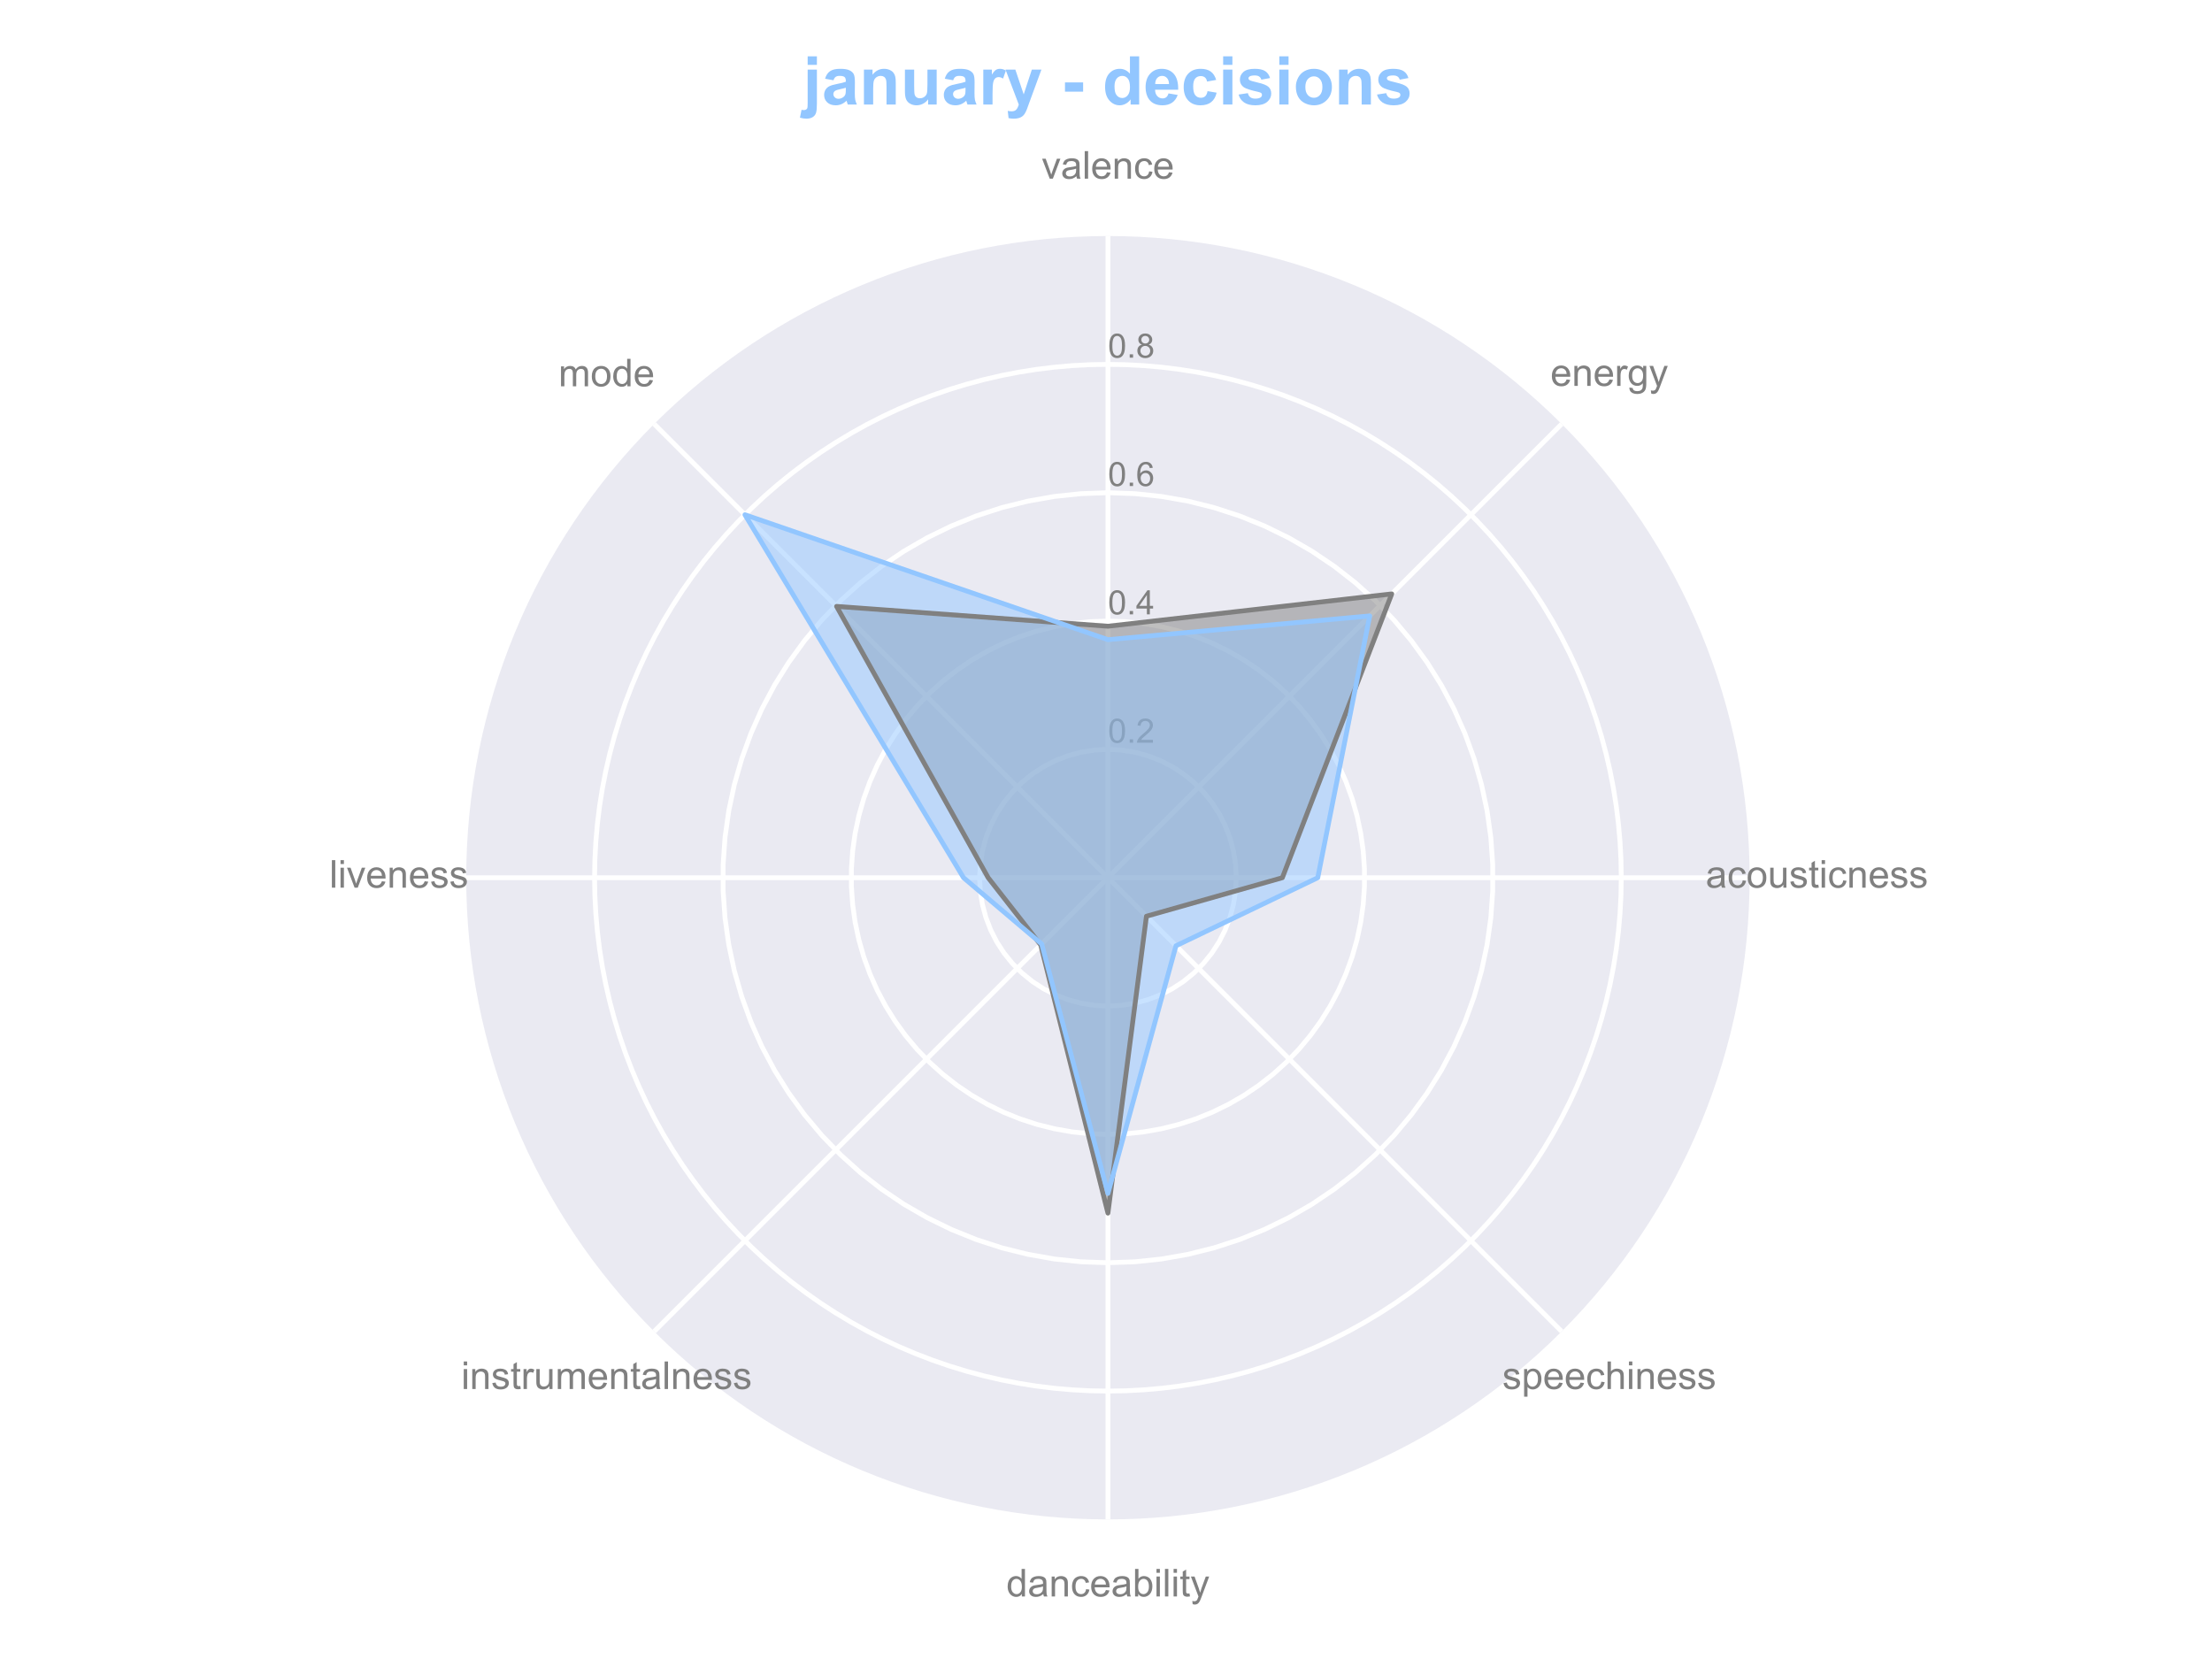 <?xml version="1.0" encoding="utf-8" standalone="no"?>
<!DOCTYPE svg PUBLIC "-//W3C//DTD SVG 1.1//EN"
  "http://www.w3.org/Graphics/SVG/1.1/DTD/svg11.dtd">
<!-- Created with matplotlib (http://matplotlib.org/) -->
<svg height="345pt" version="1.1" viewBox="0 0 460 345" width="460pt" xmlns="http://www.w3.org/2000/svg" xmlns:xlink="http://www.w3.org/1999/xlink">
 <defs>
  <style type="text/css">
*{stroke-linecap:butt;stroke-linejoin:round;}
  </style>
 </defs>
 <g id="figure_1">
  <g id="patch_1">
   <path d="M 0 345.6 
L 460.8 345.6 
L 460.8 0 
L 0 0 
z
" style="fill:#ffffff;"/>
  </g>
  <g id="axes_1">
   <g id="patch_2">
    <path d="M 363.844 182.529 
C 363.844 165.005 360.392 147.652 353.686 131.462 
C 346.98 115.273 337.15 100.561 324.759 88.17 
C 312.368 75.779 297.656 65.949 281.467 59.243 
C 265.277 52.537 247.924 49.085 230.4 49.085 
C 212.876 49.085 195.523 52.537 179.333 59.243 
C 163.144 65.949 148.432 75.779 136.041 88.17 
C 123.65 100.561 113.82 115.273 107.114 131.462 
C 100.408 147.652 96.956 165.005 96.956 182.529 
C 96.956 200.053 100.408 217.406 107.114 233.596 
C 113.82 249.785 123.65 264.497 136.041 276.888 
C 148.432 289.279 163.144 299.109 179.333 305.815 
C 195.523 312.521 212.876 315.972 230.4 315.972 
C 247.924 315.972 265.277 312.521 281.467 305.815 
C 297.656 299.109 312.368 289.279 324.759 276.888 
C 337.15 264.497 346.98 249.785 353.686 233.596 
C 360.392 217.406 363.844 200.053 363.844 182.529 
M 230.4 182.529 
C 230.4 182.529 230.4 182.529 230.4 182.529 
C 230.4 182.529 230.4 182.529 230.4 182.529 
C 230.4 182.529 230.4 182.529 230.4 182.529 
C 230.4 182.529 230.4 182.529 230.4 182.529 
C 230.4 182.529 230.4 182.529 230.4 182.529 
C 230.4 182.529 230.4 182.529 230.4 182.529 
C 230.4 182.529 230.4 182.529 230.4 182.529 
C 230.4 182.529 230.4 182.529 230.4 182.529 
C 230.4 182.529 230.4 182.529 230.4 182.529 
C 230.4 182.529 230.4 182.529 230.4 182.529 
C 230.4 182.529 230.4 182.529 230.4 182.529 
C 230.4 182.529 230.4 182.529 230.4 182.529 
C 230.4 182.529 230.4 182.529 230.4 182.529 
C 230.4 182.529 230.4 182.529 230.4 182.529 
C 230.4 182.529 230.4 182.529 230.4 182.529 
C 230.4 182.529 230.4 182.529 230.4 182.529 
M 363.844 182.529 
z
" style="fill:#eaeaf2;"/>
   </g>
   <g id="matplotlib.axis_1">
    <g id="xtick_1">
     <g id="line2d_1">
      <path clip-path="url(#p201b8070ef)" d="M 230.4 182.529 
L 230.4 49.085 
" style="fill:none;stroke:#ffffff;stroke-linecap:round;"/>
     </g>
     <g id="text_1">
      <!-- valence -->
      <defs>
       <path d="M 21 0 
L 1.266 51.859 
L 10.547 51.859 
L 21.688 20.797 
Q 23.484 15.766 25 10.359 
Q 26.172 14.453 28.266 20.219 
L 39.797 51.859 
L 48.828 51.859 
L 29.203 0 
z
" id="ArialMT-76"/>
       <path d="M 40.438 6.391 
Q 35.547 2.25 31.031 0.531 
Q 26.516 -1.172 21.344 -1.172 
Q 12.797 -1.172 8.203 3 
Q 3.609 7.172 3.609 13.672 
Q 3.609 17.484 5.344 20.625 
Q 7.078 23.781 9.891 25.688 
Q 12.703 27.594 16.219 28.562 
Q 18.797 29.25 24.031 29.891 
Q 34.672 31.156 39.703 32.906 
Q 39.75 34.719 39.75 35.203 
Q 39.75 40.578 37.25 42.781 
Q 33.891 45.75 27.25 45.75 
Q 21.047 45.75 18.094 43.578 
Q 15.141 41.406 13.719 35.891 
L 5.125 37.062 
Q 6.297 42.578 8.984 45.969 
Q 11.672 49.359 16.75 51.188 
Q 21.828 53.031 28.516 53.031 
Q 35.156 53.031 39.297 51.469 
Q 43.453 49.906 45.406 47.531 
Q 47.359 45.172 48.141 41.547 
Q 48.578 39.312 48.578 33.453 
L 48.578 21.734 
Q 48.578 9.469 49.141 6.219 
Q 49.703 2.984 51.375 0 
L 42.188 0 
Q 40.828 2.734 40.438 6.391 
z
M 39.703 26.031 
Q 34.906 24.078 25.344 22.703 
Q 19.922 21.922 17.672 20.938 
Q 15.438 19.969 14.203 18.094 
Q 12.984 16.219 12.984 13.922 
Q 12.984 10.406 15.641 8.062 
Q 18.312 5.719 23.438 5.719 
Q 28.516 5.719 32.469 7.938 
Q 36.422 10.156 38.281 14.016 
Q 39.703 17 39.703 22.797 
z
" id="ArialMT-61"/>
       <path d="M 6.391 0 
L 6.391 71.578 
L 15.188 71.578 
L 15.188 0 
z
" id="ArialMT-6c"/>
       <path d="M 42.094 16.703 
L 51.172 15.578 
Q 49.031 7.625 43.219 3.219 
Q 37.406 -1.172 28.375 -1.172 
Q 17 -1.172 10.328 5.828 
Q 3.656 12.844 3.656 25.484 
Q 3.656 38.578 10.391 45.797 
Q 17.141 53.031 27.875 53.031 
Q 38.281 53.031 44.875 45.953 
Q 51.469 38.875 51.469 26.031 
Q 51.469 25.25 51.422 23.688 
L 12.75 23.688 
Q 13.234 15.141 17.578 10.594 
Q 21.922 6.062 28.422 6.062 
Q 33.25 6.062 36.672 8.594 
Q 40.094 11.141 42.094 16.703 
z
M 13.234 30.906 
L 42.188 30.906 
Q 41.609 37.453 38.875 40.719 
Q 34.672 45.797 27.984 45.797 
Q 21.922 45.797 17.797 41.75 
Q 13.672 37.703 13.234 30.906 
z
" id="ArialMT-65"/>
       <path d="M 6.594 0 
L 6.594 51.859 
L 14.5 51.859 
L 14.5 44.484 
Q 20.219 53.031 31 53.031 
Q 35.688 53.031 39.625 51.344 
Q 43.562 49.656 45.516 46.922 
Q 47.469 44.188 48.25 40.438 
Q 48.734 37.984 48.734 31.891 
L 48.734 0 
L 39.938 0 
L 39.938 31.547 
Q 39.938 36.922 38.906 39.578 
Q 37.891 42.234 35.281 43.812 
Q 32.672 45.406 29.156 45.406 
Q 23.531 45.406 19.453 41.844 
Q 15.375 38.281 15.375 28.328 
L 15.375 0 
z
" id="ArialMT-6e"/>
       <path d="M 40.438 19 
L 49.078 17.875 
Q 47.656 8.938 41.812 3.875 
Q 35.984 -1.172 27.484 -1.172 
Q 16.844 -1.172 10.375 5.781 
Q 3.906 12.75 3.906 25.734 
Q 3.906 34.125 6.688 40.422 
Q 9.469 46.734 15.156 49.875 
Q 20.844 53.031 27.547 53.031 
Q 35.984 53.031 41.359 48.75 
Q 46.734 44.484 48.25 36.625 
L 39.703 35.297 
Q 38.484 40.531 35.375 43.156 
Q 32.281 45.797 27.875 45.797 
Q 21.234 45.797 17.078 41.031 
Q 12.938 36.281 12.938 25.984 
Q 12.938 15.531 16.938 10.797 
Q 20.953 6.062 27.391 6.062 
Q 32.562 6.062 36.031 9.234 
Q 39.5 12.406 40.438 19 
z
" id="ArialMT-63"/>
      </defs>
      <g style="fill:#808080;" transform="translate(216.614 37.153)scale(0.08 -0.08)">
       <use xlink:href="#ArialMT-76"/>
       <use x="50" xlink:href="#ArialMT-61"/>
       <use x="105.615" xlink:href="#ArialMT-6c"/>
       <use x="127.832" xlink:href="#ArialMT-65"/>
       <use x="183.447" xlink:href="#ArialMT-6e"/>
       <use x="239.062" xlink:href="#ArialMT-63"/>
       <use x="289.062" xlink:href="#ArialMT-65"/>
      </g>
     </g>
    </g>
    <g id="xtick_2">
     <g id="line2d_2">
      <path clip-path="url(#p201b8070ef)" d="M 230.4 182.529 
L 324.759 88.17 
" style="fill:none;stroke:#ffffff;stroke-linecap:round;"/>
     </g>
     <g id="text_2">
      <!-- energy -->
      <defs>
       <path d="M 6.5 0 
L 6.5 51.859 
L 14.406 51.859 
L 14.406 44 
Q 17.438 49.516 20 51.266 
Q 22.562 53.031 25.641 53.031 
Q 30.078 53.031 34.672 50.203 
L 31.641 42.047 
Q 28.422 43.953 25.203 43.953 
Q 22.312 43.953 20.016 42.219 
Q 17.719 40.484 16.75 37.406 
Q 15.281 32.719 15.281 27.156 
L 15.281 0 
z
" id="ArialMT-72"/>
       <path d="M 4.984 -4.297 
L 13.531 -5.562 
Q 14.062 -9.516 16.5 -11.328 
Q 19.781 -13.766 25.438 -13.766 
Q 31.547 -13.766 34.859 -11.328 
Q 38.188 -8.891 39.359 -4.5 
Q 40.047 -1.812 39.984 6.781 
Q 34.234 0 25.641 0 
Q 14.938 0 9.078 7.719 
Q 3.219 15.438 3.219 26.219 
Q 3.219 33.641 5.906 39.906 
Q 8.594 46.188 13.688 49.609 
Q 18.797 53.031 25.688 53.031 
Q 34.859 53.031 40.828 45.609 
L 40.828 51.859 
L 48.922 51.859 
L 48.922 7.031 
Q 48.922 -5.078 46.453 -10.125 
Q 44 -15.188 38.641 -18.109 
Q 33.297 -21.047 25.484 -21.047 
Q 16.219 -21.047 10.5 -16.875 
Q 4.781 -12.703 4.984 -4.297 
z
M 12.25 26.859 
Q 12.25 16.656 16.297 11.969 
Q 20.359 7.281 26.469 7.281 
Q 32.516 7.281 36.609 11.938 
Q 40.719 16.609 40.719 26.562 
Q 40.719 36.078 36.5 40.906 
Q 32.281 45.75 26.312 45.75 
Q 20.453 45.75 16.344 40.984 
Q 12.25 36.234 12.25 26.859 
z
" id="ArialMT-67"/>
       <path d="M 6.203 -19.969 
L 5.219 -11.719 
Q 8.109 -12.5 10.25 -12.5 
Q 13.188 -12.5 14.938 -11.516 
Q 16.703 -10.547 17.828 -8.797 
Q 18.656 -7.469 20.516 -2.25 
Q 20.75 -1.516 21.297 -0.094 
L 1.609 51.859 
L 11.078 51.859 
L 21.875 21.828 
Q 23.969 16.109 25.641 9.812 
Q 27.156 15.875 29.25 21.625 
L 40.328 51.859 
L 49.125 51.859 
L 29.391 -0.875 
Q 26.219 -9.422 24.469 -12.641 
Q 22.125 -17 19.094 -19.016 
Q 16.062 -21.047 11.859 -21.047 
Q 9.328 -21.047 6.203 -19.969 
z
" id="ArialMT-79"/>
      </defs>
      <g style="fill:#808080;" transform="translate(322.429 80.245)scale(0.08 -0.08)">
       <use xlink:href="#ArialMT-65"/>
       <use x="55.615" xlink:href="#ArialMT-6e"/>
       <use x="111.23" xlink:href="#ArialMT-65"/>
       <use x="166.846" xlink:href="#ArialMT-72"/>
       <use x="200.146" xlink:href="#ArialMT-67"/>
       <use x="255.762" xlink:href="#ArialMT-79"/>
      </g>
     </g>
    </g>
    <g id="xtick_3">
     <g id="line2d_3">
      <path clip-path="url(#p201b8070ef)" d="M 230.4 182.529 
L 363.844 182.529 
" style="fill:none;stroke:#ffffff;stroke-linecap:round;"/>
     </g>
     <g id="text_3">
      <!-- acousticness -->
      <defs>
       <path d="M 3.328 25.922 
Q 3.328 40.328 11.328 47.266 
Q 18.016 53.031 27.641 53.031 
Q 38.328 53.031 45.109 46.016 
Q 51.906 39.016 51.906 26.656 
Q 51.906 16.656 48.906 10.906 
Q 45.906 5.172 40.156 2 
Q 34.422 -1.172 27.641 -1.172 
Q 16.75 -1.172 10.031 5.812 
Q 3.328 12.797 3.328 25.922 
z
M 12.359 25.922 
Q 12.359 15.969 16.703 11.016 
Q 21.047 6.062 27.641 6.062 
Q 34.188 6.062 38.531 11.031 
Q 42.875 16.016 42.875 26.219 
Q 42.875 35.844 38.5 40.797 
Q 34.125 45.75 27.641 45.75 
Q 21.047 45.75 16.703 40.812 
Q 12.359 35.891 12.359 25.922 
z
" id="ArialMT-6f"/>
       <path d="M 40.578 0 
L 40.578 7.625 
Q 34.516 -1.172 24.125 -1.172 
Q 19.531 -1.172 15.547 0.578 
Q 11.578 2.344 9.641 5 
Q 7.719 7.672 6.938 11.531 
Q 6.391 14.109 6.391 19.734 
L 6.391 51.859 
L 15.188 51.859 
L 15.188 23.094 
Q 15.188 16.219 15.719 13.812 
Q 16.547 10.359 19.234 8.375 
Q 21.922 6.391 25.875 6.391 
Q 29.828 6.391 33.297 8.422 
Q 36.766 10.453 38.203 13.938 
Q 39.656 17.438 39.656 24.078 
L 39.656 51.859 
L 48.438 51.859 
L 48.438 0 
z
" id="ArialMT-75"/>
       <path d="M 3.078 15.484 
L 11.766 16.844 
Q 12.5 11.625 15.844 8.844 
Q 19.188 6.062 25.203 6.062 
Q 31.25 6.062 34.172 8.516 
Q 37.109 10.984 37.109 14.312 
Q 37.109 17.281 34.516 19 
Q 32.719 20.172 25.531 21.969 
Q 15.875 24.422 12.141 26.203 
Q 8.406 27.984 6.469 31.125 
Q 4.547 34.281 4.547 38.094 
Q 4.547 41.547 6.125 44.5 
Q 7.719 47.469 10.453 49.422 
Q 12.5 50.922 16.031 51.969 
Q 19.578 53.031 23.641 53.031 
Q 29.734 53.031 34.344 51.266 
Q 38.969 49.516 41.156 46.5 
Q 43.359 43.5 44.188 38.484 
L 35.594 37.312 
Q 35.016 41.312 32.203 43.547 
Q 29.391 45.797 24.266 45.797 
Q 18.219 45.797 15.625 43.797 
Q 13.031 41.797 13.031 39.109 
Q 13.031 37.406 14.109 36.031 
Q 15.188 34.625 17.484 33.688 
Q 18.797 33.203 25.25 31.453 
Q 34.578 28.953 38.25 27.359 
Q 41.938 25.781 44.031 22.75 
Q 46.141 19.734 46.141 15.234 
Q 46.141 10.844 43.578 6.953 
Q 41.016 3.078 36.172 0.953 
Q 31.344 -1.172 25.25 -1.172 
Q 15.141 -1.172 9.844 3.031 
Q 4.547 7.234 3.078 15.484 
z
" id="ArialMT-73"/>
       <path d="M 25.781 7.859 
L 27.047 0.094 
Q 23.344 -0.688 20.406 -0.688 
Q 15.625 -0.688 12.984 0.828 
Q 10.359 2.344 9.281 4.812 
Q 8.203 7.281 8.203 15.188 
L 8.203 45.016 
L 1.766 45.016 
L 1.766 51.859 
L 8.203 51.859 
L 8.203 64.703 
L 16.938 69.969 
L 16.938 51.859 
L 25.781 51.859 
L 25.781 45.016 
L 16.938 45.016 
L 16.938 14.703 
Q 16.938 10.938 17.406 9.859 
Q 17.875 8.797 18.922 8.156 
Q 19.969 7.516 21.922 7.516 
Q 23.391 7.516 25.781 7.859 
z
" id="ArialMT-74"/>
       <path d="M 6.641 61.469 
L 6.641 71.578 
L 15.438 71.578 
L 15.438 61.469 
z
M 6.641 0 
L 6.641 51.859 
L 15.438 51.859 
L 15.438 0 
z
" id="ArialMT-69"/>
      </defs>
      <g style="fill:#808080;" transform="translate(354.722 184.597)scale(0.08 -0.08)">
       <use xlink:href="#ArialMT-61"/>
       <use x="55.615" xlink:href="#ArialMT-63"/>
       <use x="105.615" xlink:href="#ArialMT-6f"/>
       <use x="161.23" xlink:href="#ArialMT-75"/>
       <use x="216.846" xlink:href="#ArialMT-73"/>
       <use x="266.846" xlink:href="#ArialMT-74"/>
       <use x="294.629" xlink:href="#ArialMT-69"/>
       <use x="316.846" xlink:href="#ArialMT-63"/>
       <use x="366.846" xlink:href="#ArialMT-6e"/>
       <use x="422.461" xlink:href="#ArialMT-65"/>
       <use x="478.076" xlink:href="#ArialMT-73"/>
       <use x="528.076" xlink:href="#ArialMT-73"/>
      </g>
     </g>
    </g>
    <g id="xtick_4">
     <g id="line2d_4">
      <path clip-path="url(#p201b8070ef)" d="M 230.4 182.529 
L 324.759 276.888 
" style="fill:none;stroke:#ffffff;stroke-linecap:round;"/>
     </g>
     <g id="text_4">
      <!-- speechiness -->
      <defs>
       <path d="M 6.594 -19.875 
L 6.594 51.859 
L 14.594 51.859 
L 14.594 45.125 
Q 17.438 49.078 21 51.047 
Q 24.562 53.031 29.641 53.031 
Q 36.281 53.031 41.359 49.609 
Q 46.438 46.188 49.016 39.953 
Q 51.609 33.734 51.609 26.312 
Q 51.609 18.359 48.75 11.984 
Q 45.906 5.609 40.453 2.219 
Q 35.016 -1.172 29 -1.172 
Q 24.609 -1.172 21.109 0.688 
Q 17.625 2.547 15.375 5.375 
L 15.375 -19.875 
z
M 14.547 25.641 
Q 14.547 15.625 18.594 10.844 
Q 22.656 6.062 28.422 6.062 
Q 34.281 6.062 38.453 11.016 
Q 42.625 15.969 42.625 26.375 
Q 42.625 36.281 38.547 41.203 
Q 34.469 46.141 28.812 46.141 
Q 23.188 46.141 18.859 40.891 
Q 14.547 35.641 14.547 25.641 
z
" id="ArialMT-70"/>
       <path d="M 6.594 0 
L 6.594 71.578 
L 15.375 71.578 
L 15.375 45.906 
Q 21.531 53.031 30.906 53.031 
Q 36.672 53.031 40.922 50.75 
Q 45.172 48.484 47 44.484 
Q 48.828 40.484 48.828 32.859 
L 48.828 0 
L 40.047 0 
L 40.047 32.859 
Q 40.047 39.453 37.188 42.453 
Q 34.328 45.453 29.109 45.453 
Q 25.203 45.453 21.75 43.422 
Q 18.312 41.406 16.844 37.938 
Q 15.375 34.469 15.375 28.375 
L 15.375 0 
z
" id="ArialMT-68"/>
      </defs>
      <g style="fill:#808080;" transform="translate(312.423 288.855)scale(0.08 -0.08)">
       <use xlink:href="#ArialMT-73"/>
       <use x="50" xlink:href="#ArialMT-70"/>
       <use x="105.615" xlink:href="#ArialMT-65"/>
       <use x="161.23" xlink:href="#ArialMT-65"/>
       <use x="216.846" xlink:href="#ArialMT-63"/>
       <use x="266.846" xlink:href="#ArialMT-68"/>
       <use x="322.461" xlink:href="#ArialMT-69"/>
       <use x="344.678" xlink:href="#ArialMT-6e"/>
       <use x="400.293" xlink:href="#ArialMT-65"/>
       <use x="455.908" xlink:href="#ArialMT-73"/>
       <use x="505.908" xlink:href="#ArialMT-73"/>
      </g>
     </g>
    </g>
    <g id="xtick_5">
     <g id="line2d_5">
      <path clip-path="url(#p201b8070ef)" d="M 230.4 182.529 
L 230.4 315.972 
" style="fill:none;stroke:#ffffff;stroke-linecap:round;"/>
     </g>
     <g id="text_5">
      <!-- danceability -->
      <defs>
       <path d="M 40.234 0 
L 40.234 6.547 
Q 35.297 -1.172 25.734 -1.172 
Q 19.531 -1.172 14.328 2.25 
Q 9.125 5.672 6.266 11.797 
Q 3.422 17.922 3.422 25.875 
Q 3.422 33.641 6 39.969 
Q 8.594 46.297 13.766 49.656 
Q 18.953 53.031 25.344 53.031 
Q 30.031 53.031 33.688 51.047 
Q 37.359 49.078 39.656 45.906 
L 39.656 71.578 
L 48.391 71.578 
L 48.391 0 
z
M 12.453 25.875 
Q 12.453 15.922 16.641 10.984 
Q 20.844 6.062 26.562 6.062 
Q 32.328 6.062 36.344 10.766 
Q 40.375 15.484 40.375 25.141 
Q 40.375 35.797 36.266 40.766 
Q 32.172 45.75 26.172 45.75 
Q 20.312 45.75 16.375 40.969 
Q 12.453 36.188 12.453 25.875 
z
" id="ArialMT-64"/>
       <path d="M 14.703 0 
L 6.547 0 
L 6.547 71.578 
L 15.328 71.578 
L 15.328 46.047 
Q 20.906 53.031 29.547 53.031 
Q 34.328 53.031 38.594 51.094 
Q 42.875 49.172 45.625 45.672 
Q 48.391 42.188 49.953 37.25 
Q 51.516 32.328 51.516 26.703 
Q 51.516 13.375 44.922 6.094 
Q 38.328 -1.172 29.109 -1.172 
Q 19.922 -1.172 14.703 6.5 
z
M 14.594 26.312 
Q 14.594 17 17.141 12.844 
Q 21.297 6.062 28.375 6.062 
Q 34.125 6.062 38.328 11.062 
Q 42.531 16.062 42.531 25.984 
Q 42.531 36.141 38.5 40.969 
Q 34.469 45.797 28.766 45.797 
Q 23 45.797 18.797 40.797 
Q 14.594 35.797 14.594 26.312 
z
" id="ArialMT-62"/>
      </defs>
      <g style="fill:#808080;" transform="translate(209.276 331.994)scale(0.08 -0.08)">
       <use xlink:href="#ArialMT-64"/>
       <use x="55.615" xlink:href="#ArialMT-61"/>
       <use x="111.23" xlink:href="#ArialMT-6e"/>
       <use x="166.846" xlink:href="#ArialMT-63"/>
       <use x="216.846" xlink:href="#ArialMT-65"/>
       <use x="272.461" xlink:href="#ArialMT-61"/>
       <use x="328.076" xlink:href="#ArialMT-62"/>
       <use x="383.691" xlink:href="#ArialMT-69"/>
       <use x="405.908" xlink:href="#ArialMT-6c"/>
       <use x="428.125" xlink:href="#ArialMT-69"/>
       <use x="450.342" xlink:href="#ArialMT-74"/>
       <use x="478.125" xlink:href="#ArialMT-79"/>
      </g>
     </g>
    </g>
    <g id="xtick_6">
     <g id="line2d_6">
      <path clip-path="url(#p201b8070ef)" d="M 230.4 182.529 
L 136.041 276.888 
" style="fill:none;stroke:#ffffff;stroke-linecap:round;"/>
     </g>
     <g id="text_6">
      <!-- instrumentalness -->
      <defs>
       <path d="M 6.594 0 
L 6.594 51.859 
L 14.453 51.859 
L 14.453 44.578 
Q 16.891 48.391 20.938 50.703 
Q 25 53.031 30.172 53.031 
Q 35.938 53.031 39.625 50.641 
Q 43.312 48.25 44.828 43.953 
Q 50.984 53.031 60.844 53.031 
Q 68.562 53.031 72.703 48.75 
Q 76.859 44.484 76.859 35.594 
L 76.859 0 
L 68.109 0 
L 68.109 32.672 
Q 68.109 37.938 67.25 40.25 
Q 66.406 42.578 64.156 43.984 
Q 61.922 45.406 58.891 45.406 
Q 53.422 45.406 49.797 41.766 
Q 46.188 38.141 46.188 30.125 
L 46.188 0 
L 37.406 0 
L 37.406 33.688 
Q 37.406 39.547 35.25 42.469 
Q 33.109 45.406 28.219 45.406 
Q 24.516 45.406 21.359 43.453 
Q 18.219 41.5 16.797 37.734 
Q 15.375 33.984 15.375 26.906 
L 15.375 0 
z
" id="ArialMT-6d"/>
      </defs>
      <g style="fill:#808080;" transform="translate(95.907 288.855)scale(0.08 -0.08)">
       <use xlink:href="#ArialMT-69"/>
       <use x="22.217" xlink:href="#ArialMT-6e"/>
       <use x="77.832" xlink:href="#ArialMT-73"/>
       <use x="127.832" xlink:href="#ArialMT-74"/>
       <use x="155.615" xlink:href="#ArialMT-72"/>
       <use x="188.916" xlink:href="#ArialMT-75"/>
       <use x="244.531" xlink:href="#ArialMT-6d"/>
       <use x="327.832" xlink:href="#ArialMT-65"/>
       <use x="383.447" xlink:href="#ArialMT-6e"/>
       <use x="439.062" xlink:href="#ArialMT-74"/>
       <use x="466.846" xlink:href="#ArialMT-61"/>
       <use x="522.461" xlink:href="#ArialMT-6c"/>
       <use x="544.678" xlink:href="#ArialMT-6e"/>
       <use x="600.293" xlink:href="#ArialMT-65"/>
       <use x="655.908" xlink:href="#ArialMT-73"/>
       <use x="705.908" xlink:href="#ArialMT-73"/>
      </g>
     </g>
    </g>
    <g id="xtick_7">
     <g id="line2d_7">
      <path clip-path="url(#p201b8070ef)" d="M 230.4 182.529 
L 96.956 182.529 
" style="fill:none;stroke:#ffffff;stroke-linecap:round;"/>
     </g>
     <g id="text_7">
      <!-- liveness -->
      <g style="fill:#808080;" transform="translate(68.506 184.597)scale(0.08 -0.08)">
       <use xlink:href="#ArialMT-6c"/>
       <use x="22.217" xlink:href="#ArialMT-69"/>
       <use x="44.434" xlink:href="#ArialMT-76"/>
       <use x="94.434" xlink:href="#ArialMT-65"/>
       <use x="150.049" xlink:href="#ArialMT-6e"/>
       <use x="205.664" xlink:href="#ArialMT-65"/>
       <use x="261.279" xlink:href="#ArialMT-73"/>
       <use x="311.279" xlink:href="#ArialMT-73"/>
      </g>
     </g>
    </g>
    <g id="xtick_8">
     <g id="line2d_8">
      <path clip-path="url(#p201b8070ef)" d="M 230.4 182.529 
L 136.041 88.17 
" style="fill:none;stroke:#ffffff;stroke-linecap:round;"/>
     </g>
     <g id="text_8">
      <!-- mode -->
      <g style="fill:#808080;" transform="translate(116.137 80.339)scale(0.08 -0.08)">
       <use xlink:href="#ArialMT-6d"/>
       <use x="83.301" xlink:href="#ArialMT-6f"/>
       <use x="138.916" xlink:href="#ArialMT-64"/>
       <use x="194.531" xlink:href="#ArialMT-65"/>
      </g>
     </g>
    </g>
   </g>
   <g id="matplotlib.axis_2">
    <g id="ytick_1">
     <g id="line2d_9">
      <path clip-path="url(#p201b8070ef)" d="M 230.4 155.84 
L 233.19 155.986 
L 235.949 156.423 
L 238.647 157.146 
L 241.255 158.148 
L 243.744 159.416 
L 246.087 160.937 
L 248.258 162.695 
L 250.234 164.671 
L 251.992 166.842 
L 253.513 169.185 
L 254.781 171.674 
L 255.782 174.282 
L 256.505 176.98 
L 256.943 179.739 
L 257.089 182.529 
L 256.943 185.319 
L 256.505 188.078 
L 255.782 190.776 
L 254.781 193.384 
L 253.513 195.873 
L 251.992 198.216 
L 250.234 200.387 
L 248.258 202.362 
L 246.087 204.12 
L 243.744 205.642 
L 241.255 206.91 
L 238.647 207.911 
L 235.949 208.634 
L 233.19 209.071 
L 230.4 209.218 
L 227.61 209.071 
L 224.851 208.634 
L 222.153 207.911 
L 219.545 206.91 
L 217.056 205.642 
L 214.713 204.12 
L 212.542 202.362 
L 210.566 200.387 
L 208.808 198.216 
L 207.287 195.873 
L 206.019 193.384 
L 205.018 190.776 
L 204.295 188.078 
L 203.857 185.319 
L 203.711 182.529 
L 203.857 179.739 
L 204.295 176.98 
L 205.018 174.282 
L 206.019 171.674 
L 207.287 169.185 
L 208.808 166.842 
L 210.566 164.671 
L 212.542 162.695 
L 214.713 160.937 
L 217.056 159.416 
L 219.545 158.148 
L 222.153 157.146 
L 224.851 156.423 
L 227.61 155.986 
L 230.4 155.84 
L 230.4 155.84 
" style="fill:none;stroke:#ffffff;stroke-linecap:round;"/>
     </g>
     <g id="text_9">
      <!-- 0.2 -->
      <defs>
       <path d="M 4.156 35.297 
Q 4.156 48 6.766 55.734 
Q 9.375 63.484 14.516 67.672 
Q 19.672 71.875 27.484 71.875 
Q 33.25 71.875 37.594 69.547 
Q 41.938 67.234 44.766 62.859 
Q 47.609 58.5 49.219 52.219 
Q 50.828 45.953 50.828 35.297 
Q 50.828 22.703 48.234 14.969 
Q 45.656 7.234 40.5 3 
Q 35.359 -1.219 27.484 -1.219 
Q 17.141 -1.219 11.234 6.203 
Q 4.156 15.141 4.156 35.297 
z
M 13.188 35.297 
Q 13.188 17.672 17.312 11.828 
Q 21.438 6 27.484 6 
Q 33.547 6 37.672 11.859 
Q 41.797 17.719 41.797 35.297 
Q 41.797 52.984 37.672 58.781 
Q 33.547 64.594 27.391 64.594 
Q 21.344 64.594 17.719 59.469 
Q 13.188 52.938 13.188 35.297 
z
" id="ArialMT-30"/>
       <path d="M 9.078 0 
L 9.078 10.016 
L 19.094 10.016 
L 19.094 0 
z
" id="ArialMT-2e"/>
       <path d="M 50.344 8.453 
L 50.344 0 
L 3.031 0 
Q 2.938 3.172 4.047 6.109 
Q 5.859 10.938 9.828 15.625 
Q 13.812 20.312 21.344 26.469 
Q 33.016 36.031 37.109 41.625 
Q 41.219 47.219 41.219 52.203 
Q 41.219 57.422 37.469 61 
Q 33.734 64.594 27.734 64.594 
Q 21.391 64.594 17.578 60.781 
Q 13.766 56.984 13.719 50.25 
L 4.688 51.172 
Q 5.609 61.281 11.656 66.578 
Q 17.719 71.875 27.938 71.875 
Q 38.234 71.875 44.234 66.156 
Q 50.25 60.453 50.25 52 
Q 50.25 47.703 48.484 43.547 
Q 46.734 39.406 42.656 34.812 
Q 38.578 30.219 29.109 22.219 
Q 21.188 15.578 18.938 13.203 
Q 16.703 10.844 15.234 8.453 
z
" id="ArialMT-32"/>
      </defs>
      <g style="fill:#808080;" transform="translate(230.4 154.449)scale(0.07 -0.07)">
       <use xlink:href="#ArialMT-30"/>
       <use x="55.615" xlink:href="#ArialMT-2e"/>
       <use x="83.398" xlink:href="#ArialMT-32"/>
      </g>
     </g>
    </g>
    <g id="ytick_2">
     <g id="line2d_10">
      <path clip-path="url(#p201b8070ef)" d="M 230.4 129.151 
L 234.123 129.281 
L 237.829 129.671 
L 241.498 130.318 
L 245.113 131.219 
L 248.656 132.371 
L 252.111 133.766 
L 255.459 135.399 
L 258.686 137.262 
L 261.774 139.346 
L 264.71 141.639 
L 267.479 144.132 
L 270.067 146.812 
L 272.462 149.666 
L 274.652 152.681 
L 276.626 155.84 
L 278.375 159.13 
L 279.891 162.533 
L 281.165 166.034 
L 282.192 169.616 
L 282.966 173.26 
L 283.485 176.949 
L 283.745 180.666 
L 283.745 184.392 
L 283.485 188.108 
L 282.966 191.798 
L 282.192 195.442 
L 281.165 199.023 
L 279.891 202.524 
L 278.375 205.928 
L 276.626 209.218 
L 274.652 212.377 
L 272.462 215.391 
L 270.067 218.245 
L 267.479 220.925 
L 264.71 223.418 
L 261.774 225.712 
L 258.686 227.795 
L 255.459 229.658 
L 252.111 231.292 
L 248.656 232.687 
L 245.113 233.839 
L 241.498 234.74 
L 237.829 235.387 
L 234.123 235.776 
L 230.4 235.906 
L 226.677 235.776 
L 222.971 235.387 
L 219.302 234.74 
L 215.687 233.839 
L 212.144 232.687 
L 208.689 231.292 
L 205.341 229.658 
L 202.114 227.795 
L 199.026 225.712 
L 196.09 223.418 
L 193.321 220.925 
L 190.733 218.245 
L 188.338 215.391 
L 186.148 212.377 
L 184.174 209.218 
L 182.425 205.928 
L 180.909 202.524 
L 179.635 199.023 
L 178.608 195.442 
L 177.834 191.798 
L 177.315 188.108 
L 177.055 184.392 
L 177.055 180.666 
L 177.315 176.949 
L 177.834 173.26 
L 178.608 169.616 
L 179.635 166.034 
L 180.909 162.533 
L 182.425 159.13 
L 184.174 155.84 
L 186.148 152.681 
L 188.338 149.666 
L 190.733 146.812 
L 193.321 144.132 
L 196.09 141.639 
L 199.026 139.346 
L 202.114 137.262 
L 205.341 135.399 
L 208.689 133.766 
L 212.144 132.371 
L 215.687 131.219 
L 219.302 130.318 
L 222.971 129.671 
L 226.677 129.281 
L 230.4 129.151 
L 230.4 129.151 
" style="fill:none;stroke:#ffffff;stroke-linecap:round;"/>
     </g>
     <g id="text_10">
      <!-- 0.4 -->
      <defs>
       <path d="M 32.328 0 
L 32.328 17.141 
L 1.266 17.141 
L 1.266 25.203 
L 33.938 71.578 
L 41.109 71.578 
L 41.109 25.203 
L 50.781 25.203 
L 50.781 17.141 
L 41.109 17.141 
L 41.109 0 
z
M 32.328 25.203 
L 32.328 57.469 
L 9.906 25.203 
z
" id="ArialMT-34"/>
      </defs>
      <g style="fill:#808080;" transform="translate(230.4 127.76)scale(0.07 -0.07)">
       <use xlink:href="#ArialMT-30"/>
       <use x="55.615" xlink:href="#ArialMT-2e"/>
       <use x="83.398" xlink:href="#ArialMT-34"/>
      </g>
     </g>
    </g>
    <g id="ytick_3">
     <g id="line2d_11">
      <path clip-path="url(#p201b8070ef)" d="M 230.4 102.463 
L 235.985 102.658 
L 241.543 103.242 
L 247.047 104.212 
L 252.469 105.564 
L 257.784 107.291 
L 262.966 109.385 
L 267.989 111.835 
L 272.829 114.629 
L 277.462 117.754 
L 281.866 121.195 
L 286.019 124.934 
L 289.901 128.954 
L 293.493 133.235 
L 296.778 137.756 
L 299.739 142.496 
L 302.363 147.43 
L 304.636 152.536 
L 306.547 157.787 
L 308.088 163.159 
L 309.25 168.626 
L 310.028 174.16 
L 310.417 179.735 
L 310.417 185.323 
L 310.028 190.898 
L 309.25 196.432 
L 308.088 201.899 
L 306.547 207.271 
L 304.636 212.522 
L 302.363 217.628 
L 299.739 222.562 
L 296.778 227.301 
L 293.493 231.822 
L 289.901 236.104 
L 286.019 240.124 
L 281.866 243.863 
L 277.462 247.304 
L 272.829 250.429 
L 267.989 253.223 
L 262.966 255.673 
L 257.784 257.766 
L 252.469 259.493 
L 247.047 260.845 
L 241.543 261.816 
L 235.985 262.4 
L 230.4 262.595 
L 224.815 262.4 
L 219.257 261.816 
L 213.753 260.845 
L 208.331 259.493 
L 203.016 257.766 
L 197.834 255.673 
L 192.811 253.223 
L 187.971 250.429 
L 183.338 247.304 
L 178.934 243.863 
L 174.781 240.124 
L 170.899 236.104 
L 167.307 231.822 
L 164.022 227.301 
L 161.061 222.562 
L 158.437 217.628 
L 156.164 212.522 
L 154.253 207.271 
L 152.712 201.899 
L 151.55 196.432 
L 150.772 190.898 
L 150.383 185.323 
L 150.383 179.735 
L 150.772 174.16 
L 151.55 168.626 
L 152.712 163.159 
L 154.253 157.787 
L 156.164 152.536 
L 158.437 147.43 
L 161.061 142.496 
L 164.022 137.756 
L 167.307 133.235 
L 170.899 128.954 
L 174.781 124.934 
L 178.934 121.195 
L 183.338 117.754 
L 187.971 114.629 
L 192.811 111.835 
L 197.834 109.385 
L 203.016 107.291 
L 208.331 105.564 
L 213.753 104.212 
L 219.257 103.242 
L 224.815 102.658 
L 230.4 102.463 
L 230.4 102.463 
" style="fill:none;stroke:#ffffff;stroke-linecap:round;"/>
     </g>
     <g id="text_11">
      <!-- 0.6 -->
      <defs>
       <path d="M 49.75 54.047 
L 41.016 53.375 
Q 39.844 58.547 37.703 60.891 
Q 34.125 64.656 28.906 64.656 
Q 24.703 64.656 21.531 62.312 
Q 17.391 59.281 14.984 53.469 
Q 12.594 47.656 12.5 36.922 
Q 15.672 41.75 20.266 44.094 
Q 24.859 46.438 29.891 46.438 
Q 38.672 46.438 44.844 39.969 
Q 51.031 33.5 51.031 23.25 
Q 51.031 16.5 48.125 10.719 
Q 45.219 4.938 40.141 1.859 
Q 35.062 -1.219 28.609 -1.219 
Q 17.625 -1.219 10.688 6.859 
Q 3.766 14.938 3.766 33.5 
Q 3.766 54.25 11.422 63.672 
Q 18.109 71.875 29.438 71.875 
Q 37.891 71.875 43.281 67.141 
Q 48.688 62.406 49.75 54.047 
z
M 13.875 23.188 
Q 13.875 18.656 15.797 14.5 
Q 17.719 10.359 21.188 8.172 
Q 24.656 6 28.469 6 
Q 34.031 6 38.031 10.484 
Q 42.047 14.984 42.047 22.703 
Q 42.047 30.125 38.078 34.391 
Q 34.125 38.672 28.125 38.672 
Q 22.172 38.672 18.016 34.391 
Q 13.875 30.125 13.875 23.188 
z
" id="ArialMT-36"/>
      </defs>
      <g style="fill:#808080;" transform="translate(230.4 101.072)scale(0.07 -0.07)">
       <use xlink:href="#ArialMT-30"/>
       <use x="55.615" xlink:href="#ArialMT-2e"/>
       <use x="83.398" xlink:href="#ArialMT-36"/>
      </g>
     </g>
    </g>
    <g id="ytick_4">
     <g id="line2d_12">
      <path clip-path="url(#p201b8070ef)" d="M 230.4 75.774 
L 234.126 75.839 
L 237.847 76.034 
L 241.559 76.359 
L 245.257 76.813 
L 248.938 77.396 
L 252.596 78.107 
L 256.226 78.945 
L 259.826 79.91 
L 263.389 80.999 
L 266.912 82.212 
L 270.391 83.548 
L 273.821 85.004 
L 277.198 86.578 
L 280.518 88.27 
L 283.777 90.076 
L 286.971 91.996 
L 290.097 94.025 
L 293.149 96.162 
L 296.125 98.405 
L 299.021 100.75 
L 301.833 103.195 
L 304.558 105.736 
L 307.193 108.371 
L 309.734 111.096 
L 312.179 113.908 
L 314.524 116.804 
L 316.766 119.78 
L 318.904 122.832 
L 320.933 125.957 
L 322.852 129.151 
L 324.659 132.411 
L 326.351 135.731 
L 327.925 139.108 
L 329.381 142.538 
L 330.717 146.017 
L 331.93 149.54 
L 333.019 153.103 
L 333.984 156.703 
L 334.822 160.333 
L 335.533 163.991 
L 336.116 167.671 
L 336.57 171.37 
L 336.895 175.082 
L 337.09 178.803 
L 337.155 182.529 
L 337.09 186.255 
L 336.895 189.976 
L 336.57 193.688 
L 336.116 197.386 
L 335.533 201.067 
L 334.822 204.724 
L 333.984 208.355 
L 333.019 211.954 
L 331.93 215.518 
L 330.717 219.041 
L 329.381 222.52 
L 327.925 225.95 
L 326.351 229.327 
L 324.659 232.647 
L 322.852 235.906 
L 320.933 239.1 
L 318.904 242.225 
L 316.766 245.278 
L 314.524 248.254 
L 312.179 251.15 
L 309.734 253.962 
L 307.193 256.687 
L 304.558 259.322 
L 301.833 261.863 
L 299.021 264.308 
L 296.125 266.653 
L 293.149 268.895 
L 290.097 271.033 
L 286.971 273.062 
L 283.777 274.981 
L 280.518 276.788 
L 277.198 278.479 
L 273.821 280.054 
L 270.391 281.51 
L 266.912 282.846 
L 263.389 284.059 
L 259.826 285.148 
L 256.226 286.113 
L 252.596 286.951 
L 248.938 287.662 
L 245.257 288.245 
L 241.559 288.699 
L 237.847 289.024 
L 234.126 289.219 
L 230.4 289.284 
L 226.674 289.219 
L 222.953 289.024 
L 219.241 288.699 
L 215.543 288.245 
L 211.862 287.662 
L 208.204 286.951 
L 204.574 286.113 
L 200.974 285.148 
L 197.411 284.059 
L 193.888 282.846 
L 190.409 281.51 
L 186.979 280.054 
L 183.602 278.479 
L 180.282 276.788 
L 177.023 274.981 
L 173.829 273.062 
L 170.703 271.033 
L 167.651 268.895 
L 164.675 266.653 
L 161.779 264.308 
L 158.967 261.863 
L 156.242 259.322 
L 153.607 256.687 
L 151.066 253.962 
L 148.621 251.15 
L 146.276 248.254 
L 144.034 245.278 
L 141.896 242.225 
L 139.867 239.1 
L 137.948 235.906 
L 136.141 232.647 
L 134.449 229.327 
L 132.875 225.95 
L 131.419 222.52 
L 130.083 219.041 
L 128.87 215.518 
L 127.781 211.954 
L 126.816 208.355 
L 125.978 204.724 
L 125.267 201.067 
L 124.684 197.386 
L 124.23 193.688 
L 123.905 189.976 
L 123.71 186.255 
L 123.645 182.529 
L 123.71 178.803 
L 123.905 175.082 
L 124.23 171.37 
L 124.684 167.671 
L 125.267 163.991 
L 125.978 160.333 
L 126.816 156.703 
L 127.781 153.103 
L 128.87 149.54 
L 130.083 146.017 
L 131.419 142.538 
L 132.875 139.108 
L 134.449 135.731 
L 136.141 132.411 
L 137.948 129.151 
L 139.867 125.957 
L 141.896 122.832 
L 144.034 119.78 
L 146.276 116.804 
L 148.621 113.908 
L 151.066 111.096 
L 153.607 108.371 
L 156.242 105.736 
L 158.967 103.195 
L 161.779 100.75 
L 164.675 98.405 
L 167.651 96.162 
L 170.703 94.025 
L 173.829 91.996 
L 177.023 90.076 
L 180.282 88.27 
L 183.602 86.578 
L 186.979 85.004 
L 190.409 83.548 
L 193.888 82.212 
L 197.411 80.999 
L 200.974 79.91 
L 204.574 78.945 
L 208.204 78.107 
L 211.862 77.396 
L 215.543 76.813 
L 219.241 76.359 
L 222.953 76.034 
L 226.674 75.839 
L 230.4 75.774 
L 230.4 75.774 
" style="fill:none;stroke:#ffffff;stroke-linecap:round;"/>
     </g>
     <g id="text_12">
      <!-- 0.8 -->
      <defs>
       <path d="M 17.672 38.812 
Q 12.203 40.828 9.562 44.531 
Q 6.938 48.25 6.938 53.422 
Q 6.938 61.234 12.547 66.547 
Q 18.172 71.875 27.484 71.875 
Q 36.859 71.875 42.578 66.422 
Q 48.297 60.984 48.297 53.172 
Q 48.297 48.188 45.672 44.5 
Q 43.062 40.828 37.75 38.812 
Q 44.344 36.672 47.781 31.875 
Q 51.219 27.094 51.219 20.453 
Q 51.219 11.281 44.719 5.031 
Q 38.234 -1.219 27.641 -1.219 
Q 17.047 -1.219 10.547 5.047 
Q 4.047 11.328 4.047 20.703 
Q 4.047 27.688 7.594 32.391 
Q 11.141 37.109 17.672 38.812 
z
M 15.922 53.719 
Q 15.922 48.641 19.188 45.406 
Q 22.469 42.188 27.688 42.188 
Q 32.766 42.188 36.016 45.375 
Q 39.266 48.578 39.266 53.219 
Q 39.266 58.062 35.906 61.359 
Q 32.562 64.656 27.594 64.656 
Q 22.562 64.656 19.234 61.422 
Q 15.922 58.203 15.922 53.719 
z
M 13.094 20.656 
Q 13.094 16.891 14.875 13.375 
Q 16.656 9.859 20.172 7.922 
Q 23.688 6 27.734 6 
Q 34.031 6 38.125 10.047 
Q 42.234 14.109 42.234 20.359 
Q 42.234 26.703 38.016 30.859 
Q 33.797 35.016 27.438 35.016 
Q 21.234 35.016 17.156 30.906 
Q 13.094 26.812 13.094 20.656 
z
" id="ArialMT-38"/>
      </defs>
      <g style="fill:#808080;" transform="translate(230.4 74.383)scale(0.07 -0.07)">
       <use xlink:href="#ArialMT-30"/>
       <use x="55.615" xlink:href="#ArialMT-2e"/>
       <use x="83.398" xlink:href="#ArialMT-38"/>
      </g>
     </g>
    </g>
   </g>
   <g id="patch_3">
    <path clip-path="url(#p201b8070ef)" d="M 230.4 130.229 
L 289.421 123.507 
L 266.673 182.529 
L 238.41 190.539 
L 230.4 252.277 
L 216.425 196.504 
L 205.498 182.529 
L 173.973 126.102 
z
" style="fill:#808080;opacity:0.5;stroke:#808080;stroke-linejoin:miter;stroke-width:0.3;"/>
   </g>
   <g id="patch_4">
    <path clip-path="url(#p201b8070ef)" d="M 230.4 133.021 
L 284.845 128.084 
L 274.036 182.529 
L 244.554 196.683 
L 230.4 248.183 
L 216.624 196.305 
L 200.375 182.529 
L 154.913 107.042 
z
" style="fill:#92c6ff;opacity:0.5;stroke:#92c6ff;stroke-linejoin:miter;stroke-width:0.3;"/>
   </g>
   <g id="line2d_13">
    <path clip-path="url(#p201b8070ef)" d="M 230.4 130.229 
L 289.421 123.507 
L 266.673 182.529 
L 238.41 190.539 
L 230.4 252.277 
L 216.425 196.504 
L 205.498 182.529 
L 173.973 126.102 
L 230.4 130.229 
" style="fill:none;stroke:#808080;stroke-linecap:round;"/>
   </g>
   <g id="line2d_14">
    <path clip-path="url(#p201b8070ef)" d="M 230.4 133.021 
L 284.845 128.084 
L 274.036 182.529 
L 244.554 196.683 
L 230.4 248.183 
L 216.624 196.305 
L 200.375 182.529 
L 154.913 107.042 
L 230.4 133.021 
" style="fill:none;stroke:#92c6ff;stroke-linecap:round;"/>
   </g>
   <g id="patch_5">
    <path d="M 230.4 49.085 
C 212.876 49.085 195.523 52.537 179.333 59.243 
C 163.144 65.949 148.432 75.779 136.041 88.17 
C 123.65 100.561 113.82 115.273 107.114 131.462 
C 100.408 147.652 96.956 165.005 96.956 182.529 
C 96.956 200.053 100.408 217.406 107.114 233.596 
C 113.82 249.785 123.65 264.497 136.041 276.888 
C 148.432 289.279 163.144 299.109 179.333 305.815 
C 195.523 312.521 212.876 315.972 230.4 315.972 
C 247.924 315.972 265.277 312.521 281.467 305.815 
C 297.656 299.109 312.368 289.279 324.759 276.888 
C 337.15 264.497 346.98 249.785 353.686 233.596 
C 360.392 217.406 363.844 200.053 363.844 182.529 
C 363.844 165.005 360.392 147.652 353.686 131.462 
C 346.98 115.273 337.15 100.561 324.759 88.17 
C 312.368 75.779 297.656 65.949 281.467 59.243 
C 265.277 52.537 247.924 49.085 230.4 49.085 
" style="fill:none;"/>
   </g>
   <g id="text_13">
    <!-- january - decisions -->
    <defs>
     <path d="M 6.891 58.891 
L 6.891 71.578 
L 20.609 71.578 
L 20.609 58.891 
z
M 20.609 51.859 
L 20.609 1.609 
Q 20.609 -8.297 19.312 -12.375 
Q 18.016 -16.453 14.328 -18.75 
Q 10.641 -21.047 4.938 -21.047 
Q 2.875 -21.047 0.5 -20.672 
Q -1.859 -20.312 -4.594 -19.578 
L -2.203 -7.859 
Q -1.219 -8.062 -0.359 -8.172 
Q 0.484 -8.297 1.219 -8.297 
Q 3.328 -8.297 4.656 -7.391 
Q 6 -6.5 6.438 -5.219 
Q 6.891 -3.953 6.891 2.391 
L 6.891 51.859 
z
" id="Arial-BoldMT-6a"/>
     <path d="M 17.438 36.031 
L 4.984 38.281 
Q 7.078 45.797 12.203 49.406 
Q 17.328 53.031 27.438 53.031 
Q 36.625 53.031 41.109 50.859 
Q 45.609 48.688 47.438 45.344 
Q 49.266 42 49.266 33.062 
L 49.125 17.047 
Q 49.125 10.203 49.781 6.953 
Q 50.438 3.719 52.25 0 
L 38.672 0 
Q 38.141 1.375 37.359 4.047 
Q 37.016 5.281 36.859 5.672 
Q 33.344 2.25 29.344 0.531 
Q 25.344 -1.172 20.797 -1.172 
Q 12.797 -1.172 8.172 3.172 
Q 3.562 7.516 3.562 14.156 
Q 3.562 18.562 5.656 22 
Q 7.766 25.438 11.547 27.266 
Q 15.328 29.109 22.469 30.469 
Q 32.078 32.281 35.797 33.844 
L 35.797 35.203 
Q 35.797 39.156 33.844 40.844 
Q 31.891 42.531 26.469 42.531 
Q 22.797 42.531 20.75 41.094 
Q 18.703 39.656 17.438 36.031 
z
M 35.797 24.906 
Q 33.156 24.031 27.438 22.797 
Q 21.734 21.578 19.969 20.406 
Q 17.281 18.5 17.281 15.578 
Q 17.281 12.703 19.422 10.594 
Q 21.578 8.5 24.906 8.5 
Q 28.609 8.5 31.984 10.938 
Q 34.469 12.797 35.25 15.484 
Q 35.797 17.234 35.797 22.172 
z
" id="Arial-BoldMT-61"/>
     <path d="M 54.344 0 
L 40.625 0 
L 40.625 26.469 
Q 40.625 34.859 39.75 37.328 
Q 38.875 39.797 36.891 41.156 
Q 34.906 42.531 32.125 42.531 
Q 28.562 42.531 25.734 40.578 
Q 22.906 38.625 21.844 35.391 
Q 20.797 32.172 20.797 23.484 
L 20.797 0 
L 7.078 0 
L 7.078 51.859 
L 19.828 51.859 
L 19.828 44.234 
Q 26.609 53.031 36.922 53.031 
Q 41.453 53.031 45.203 51.391 
Q 48.969 49.75 50.891 47.203 
Q 52.828 44.672 53.578 41.453 
Q 54.344 38.234 54.344 32.234 
z
" id="Arial-BoldMT-6e"/>
     <path d="M 41.312 0 
L 41.312 7.766 
Q 38.484 3.609 33.859 1.219 
Q 29.25 -1.172 24.125 -1.172 
Q 18.891 -1.172 14.734 1.125 
Q 10.594 3.422 8.734 7.562 
Q 6.891 11.719 6.891 19.047 
L 6.891 51.859 
L 20.609 51.859 
L 20.609 28.031 
Q 20.609 17.094 21.359 14.625 
Q 22.125 12.156 24.125 10.719 
Q 26.125 9.281 29.203 9.281 
Q 32.719 9.281 35.5 11.203 
Q 38.281 13.141 39.297 15.984 
Q 40.328 18.844 40.328 29.984 
L 40.328 51.859 
L 54.047 51.859 
L 54.047 0 
z
" id="Arial-BoldMT-75"/>
     <path d="M 20.312 0 
L 6.594 0 
L 6.594 51.859 
L 19.344 51.859 
L 19.344 44.484 
Q 22.609 49.703 25.219 51.359 
Q 27.828 53.031 31.156 53.031 
Q 35.844 53.031 40.188 50.438 
L 35.938 38.484 
Q 32.469 40.719 29.5 40.719 
Q 26.609 40.719 24.609 39.125 
Q 22.609 37.547 21.453 33.391 
Q 20.312 29.25 20.312 16.016 
z
" id="Arial-BoldMT-72"/>
     <path d="M 0.688 51.859 
L 15.281 51.859 
L 27.688 15.047 
L 39.797 51.859 
L 54 51.859 
L 35.688 1.953 
L 32.422 -7.078 
Q 30.609 -11.625 28.969 -14.016 
Q 27.344 -16.406 25.219 -17.891 
Q 23.094 -19.391 19.984 -20.219 
Q 16.891 -21.047 12.984 -21.047 
Q 9.031 -21.047 5.219 -20.219 
L 4 -9.469 
Q 7.234 -10.109 9.812 -10.109 
Q 14.594 -10.109 16.891 -7.297 
Q 19.188 -4.5 20.406 -0.141 
z
" id="Arial-BoldMT-79"/>
     <path id="Arial-BoldMT-20"/>
     <path d="M 5.609 19.094 
L 5.609 32.812 
L 32.562 32.812 
L 32.562 19.094 
z
" id="Arial-BoldMT-2d"/>
     <path d="M 54.734 0 
L 42 0 
L 42 7.625 
Q 38.812 3.172 34.484 1 
Q 30.172 -1.172 25.781 -1.172 
Q 16.844 -1.172 10.469 6.031 
Q 4.109 13.234 4.109 26.125 
Q 4.109 39.312 10.297 46.172 
Q 16.5 53.031 25.984 53.031 
Q 34.672 53.031 41.016 45.797 
L 41.016 71.578 
L 54.734 71.578 
z
M 18.109 27.047 
Q 18.109 18.75 20.406 15.047 
Q 23.734 9.672 29.688 9.672 
Q 34.422 9.672 37.734 13.688 
Q 41.062 17.719 41.062 25.734 
Q 41.062 34.672 37.844 38.594 
Q 34.625 42.531 29.594 42.531 
Q 24.703 42.531 21.406 38.641 
Q 18.109 34.766 18.109 27.047 
z
" id="Arial-BoldMT-64"/>
     <path d="M 37.203 16.5 
L 50.875 14.203 
Q 48.25 6.688 42.547 2.75 
Q 36.859 -1.172 28.328 -1.172 
Q 14.797 -1.172 8.297 7.672 
Q 3.172 14.75 3.172 25.531 
Q 3.172 38.422 9.906 45.719 
Q 16.656 53.031 26.953 53.031 
Q 38.531 53.031 45.219 45.391 
Q 51.906 37.75 51.609 21.969 
L 17.234 21.969 
Q 17.391 15.875 20.562 12.469 
Q 23.734 9.078 28.469 9.078 
Q 31.688 9.078 33.875 10.828 
Q 36.078 12.594 37.203 16.5 
z
M 37.984 30.375 
Q 37.844 36.328 34.906 39.422 
Q 31.984 42.531 27.781 42.531 
Q 23.297 42.531 20.359 39.266 
Q 17.438 35.984 17.484 30.375 
z
" id="Arial-BoldMT-65"/>
     <path d="M 52.391 36.531 
L 38.875 34.078 
Q 38.188 38.141 35.766 40.188 
Q 33.344 42.234 29.5 42.234 
Q 24.359 42.234 21.312 38.688 
Q 18.266 35.156 18.266 26.859 
Q 18.266 17.625 21.359 13.812 
Q 24.469 10.016 29.688 10.016 
Q 33.594 10.016 36.078 12.234 
Q 38.578 14.453 39.594 19.875 
L 53.078 17.578 
Q 50.984 8.297 45.016 3.562 
Q 39.062 -1.172 29.047 -1.172 
Q 17.672 -1.172 10.906 6 
Q 4.156 13.188 4.156 25.875 
Q 4.156 38.719 10.938 45.875 
Q 17.719 53.031 29.297 53.031 
Q 38.766 53.031 44.359 48.953 
Q 49.953 44.875 52.391 36.531 
z
" id="Arial-BoldMT-63"/>
     <path d="M 7.172 58.891 
L 7.172 71.578 
L 20.906 71.578 
L 20.906 58.891 
z
M 7.172 0 
L 7.172 51.859 
L 20.906 51.859 
L 20.906 0 
z
" id="Arial-BoldMT-69"/>
     <path d="M 2.344 14.797 
L 16.109 16.891 
Q 17 12.891 19.672 10.812 
Q 22.359 8.734 27.203 8.734 
Q 32.516 8.734 35.203 10.688 
Q 37.016 12.062 37.016 14.359 
Q 37.016 15.922 36.031 16.938 
Q 35.016 17.922 31.453 18.75 
Q 14.844 22.406 10.406 25.438 
Q 4.25 29.641 4.25 37.109 
Q 4.25 43.844 9.562 48.438 
Q 14.891 53.031 26.078 53.031 
Q 36.719 53.031 41.891 49.562 
Q 47.078 46.094 49.031 39.312 
L 36.078 36.922 
Q 35.25 39.938 32.922 41.547 
Q 30.609 43.172 26.312 43.172 
Q 20.906 43.172 18.562 41.656 
Q 17 40.578 17 38.875 
Q 17 37.406 18.359 36.375 
Q 20.219 35.016 31.172 32.516 
Q 42.141 30.031 46.484 26.422 
Q 50.781 22.75 50.781 16.219 
Q 50.781 9.078 44.828 3.953 
Q 38.875 -1.172 27.203 -1.172 
Q 16.609 -1.172 10.422 3.125 
Q 4.25 7.422 2.344 14.797 
z
" id="Arial-BoldMT-73"/>
     <path d="M 4 26.656 
Q 4 33.5 7.375 39.891 
Q 10.75 46.297 16.922 49.656 
Q 23.094 53.031 30.719 53.031 
Q 42.484 53.031 50 45.391 
Q 57.516 37.75 57.516 26.078 
Q 57.516 14.312 49.922 6.562 
Q 42.328 -1.172 30.812 -1.172 
Q 23.688 -1.172 17.219 2.047 
Q 10.75 5.281 7.375 11.5 
Q 4 17.719 4 26.656 
z
M 18.062 25.922 
Q 18.062 18.219 21.719 14.109 
Q 25.391 10.016 30.766 10.016 
Q 36.141 10.016 39.766 14.109 
Q 43.406 18.219 43.406 26.031 
Q 43.406 33.641 39.766 37.734 
Q 36.141 41.844 30.766 41.844 
Q 25.391 41.844 21.719 37.734 
Q 18.062 33.641 18.062 25.922 
z
" id="Arial-BoldMT-6f"/>
    </defs>
    <g style="fill:#92c6ff;" transform="translate(166.995 21.734)scale(0.14 -0.14)">
     <use xlink:href="#Arial-BoldMT-6a"/>
     <use x="27.783" xlink:href="#Arial-BoldMT-61"/>
     <use x="83.398" xlink:href="#Arial-BoldMT-6e"/>
     <use x="144.482" xlink:href="#Arial-BoldMT-75"/>
     <use x="205.566" xlink:href="#Arial-BoldMT-61"/>
     <use x="261.182" xlink:href="#Arial-BoldMT-72"/>
     <use x="300.098" xlink:href="#Arial-BoldMT-79"/>
     <use x="355.713" xlink:href="#Arial-BoldMT-20"/>
     <use x="383.496" xlink:href="#Arial-BoldMT-2d"/>
     <use x="416.797" xlink:href="#Arial-BoldMT-20"/>
     <use x="444.58" xlink:href="#Arial-BoldMT-64"/>
     <use x="505.664" xlink:href="#Arial-BoldMT-65"/>
     <use x="561.279" xlink:href="#Arial-BoldMT-63"/>
     <use x="616.895" xlink:href="#Arial-BoldMT-69"/>
     <use x="644.678" xlink:href="#Arial-BoldMT-73"/>
     <use x="700.293" xlink:href="#Arial-BoldMT-69"/>
     <use x="728.076" xlink:href="#Arial-BoldMT-6f"/>
     <use x="789.16" xlink:href="#Arial-BoldMT-6e"/>
     <use x="850.244" xlink:href="#Arial-BoldMT-73"/>
    </g>
   </g>
  </g>
 </g>
 <defs>
  <clipPath id="p201b8070ef">
   <path d="M 363.844 182.529 
C 363.844 165.005 360.392 147.652 353.686 131.462 
C 346.98 115.273 337.15 100.561 324.759 88.17 
C 312.368 75.779 297.656 65.949 281.467 59.243 
C 265.277 52.537 247.924 49.085 230.4 49.085 
C 212.876 49.085 195.523 52.537 179.333 59.243 
C 163.144 65.949 148.432 75.779 136.041 88.17 
C 123.65 100.561 113.82 115.273 107.114 131.462 
C 100.408 147.652 96.956 165.005 96.956 182.529 
C 96.956 200.053 100.408 217.406 107.114 233.596 
C 113.82 249.785 123.65 264.497 136.041 276.888 
C 148.432 289.279 163.144 299.109 179.333 305.815 
C 195.523 312.521 212.876 315.972 230.4 315.972 
C 247.924 315.972 265.277 312.521 281.467 305.815 
C 297.656 299.109 312.368 289.279 324.759 276.888 
C 337.15 264.497 346.98 249.785 353.686 233.596 
C 360.392 217.406 363.844 200.053 363.844 182.529 
M 230.4 182.529 
C 230.4 182.529 230.4 182.529 230.4 182.529 
C 230.4 182.529 230.4 182.529 230.4 182.529 
C 230.4 182.529 230.4 182.529 230.4 182.529 
C 230.4 182.529 230.4 182.529 230.4 182.529 
C 230.4 182.529 230.4 182.529 230.4 182.529 
C 230.4 182.529 230.4 182.529 230.4 182.529 
C 230.4 182.529 230.4 182.529 230.4 182.529 
C 230.4 182.529 230.4 182.529 230.4 182.529 
C 230.4 182.529 230.4 182.529 230.4 182.529 
C 230.4 182.529 230.4 182.529 230.4 182.529 
C 230.4 182.529 230.4 182.529 230.4 182.529 
C 230.4 182.529 230.4 182.529 230.4 182.529 
C 230.4 182.529 230.4 182.529 230.4 182.529 
C 230.4 182.529 230.4 182.529 230.4 182.529 
C 230.4 182.529 230.4 182.529 230.4 182.529 
C 230.4 182.529 230.4 182.529 230.4 182.529 
M 363.844 182.529 
z
"/>
  </clipPath>
 </defs>
</svg>
